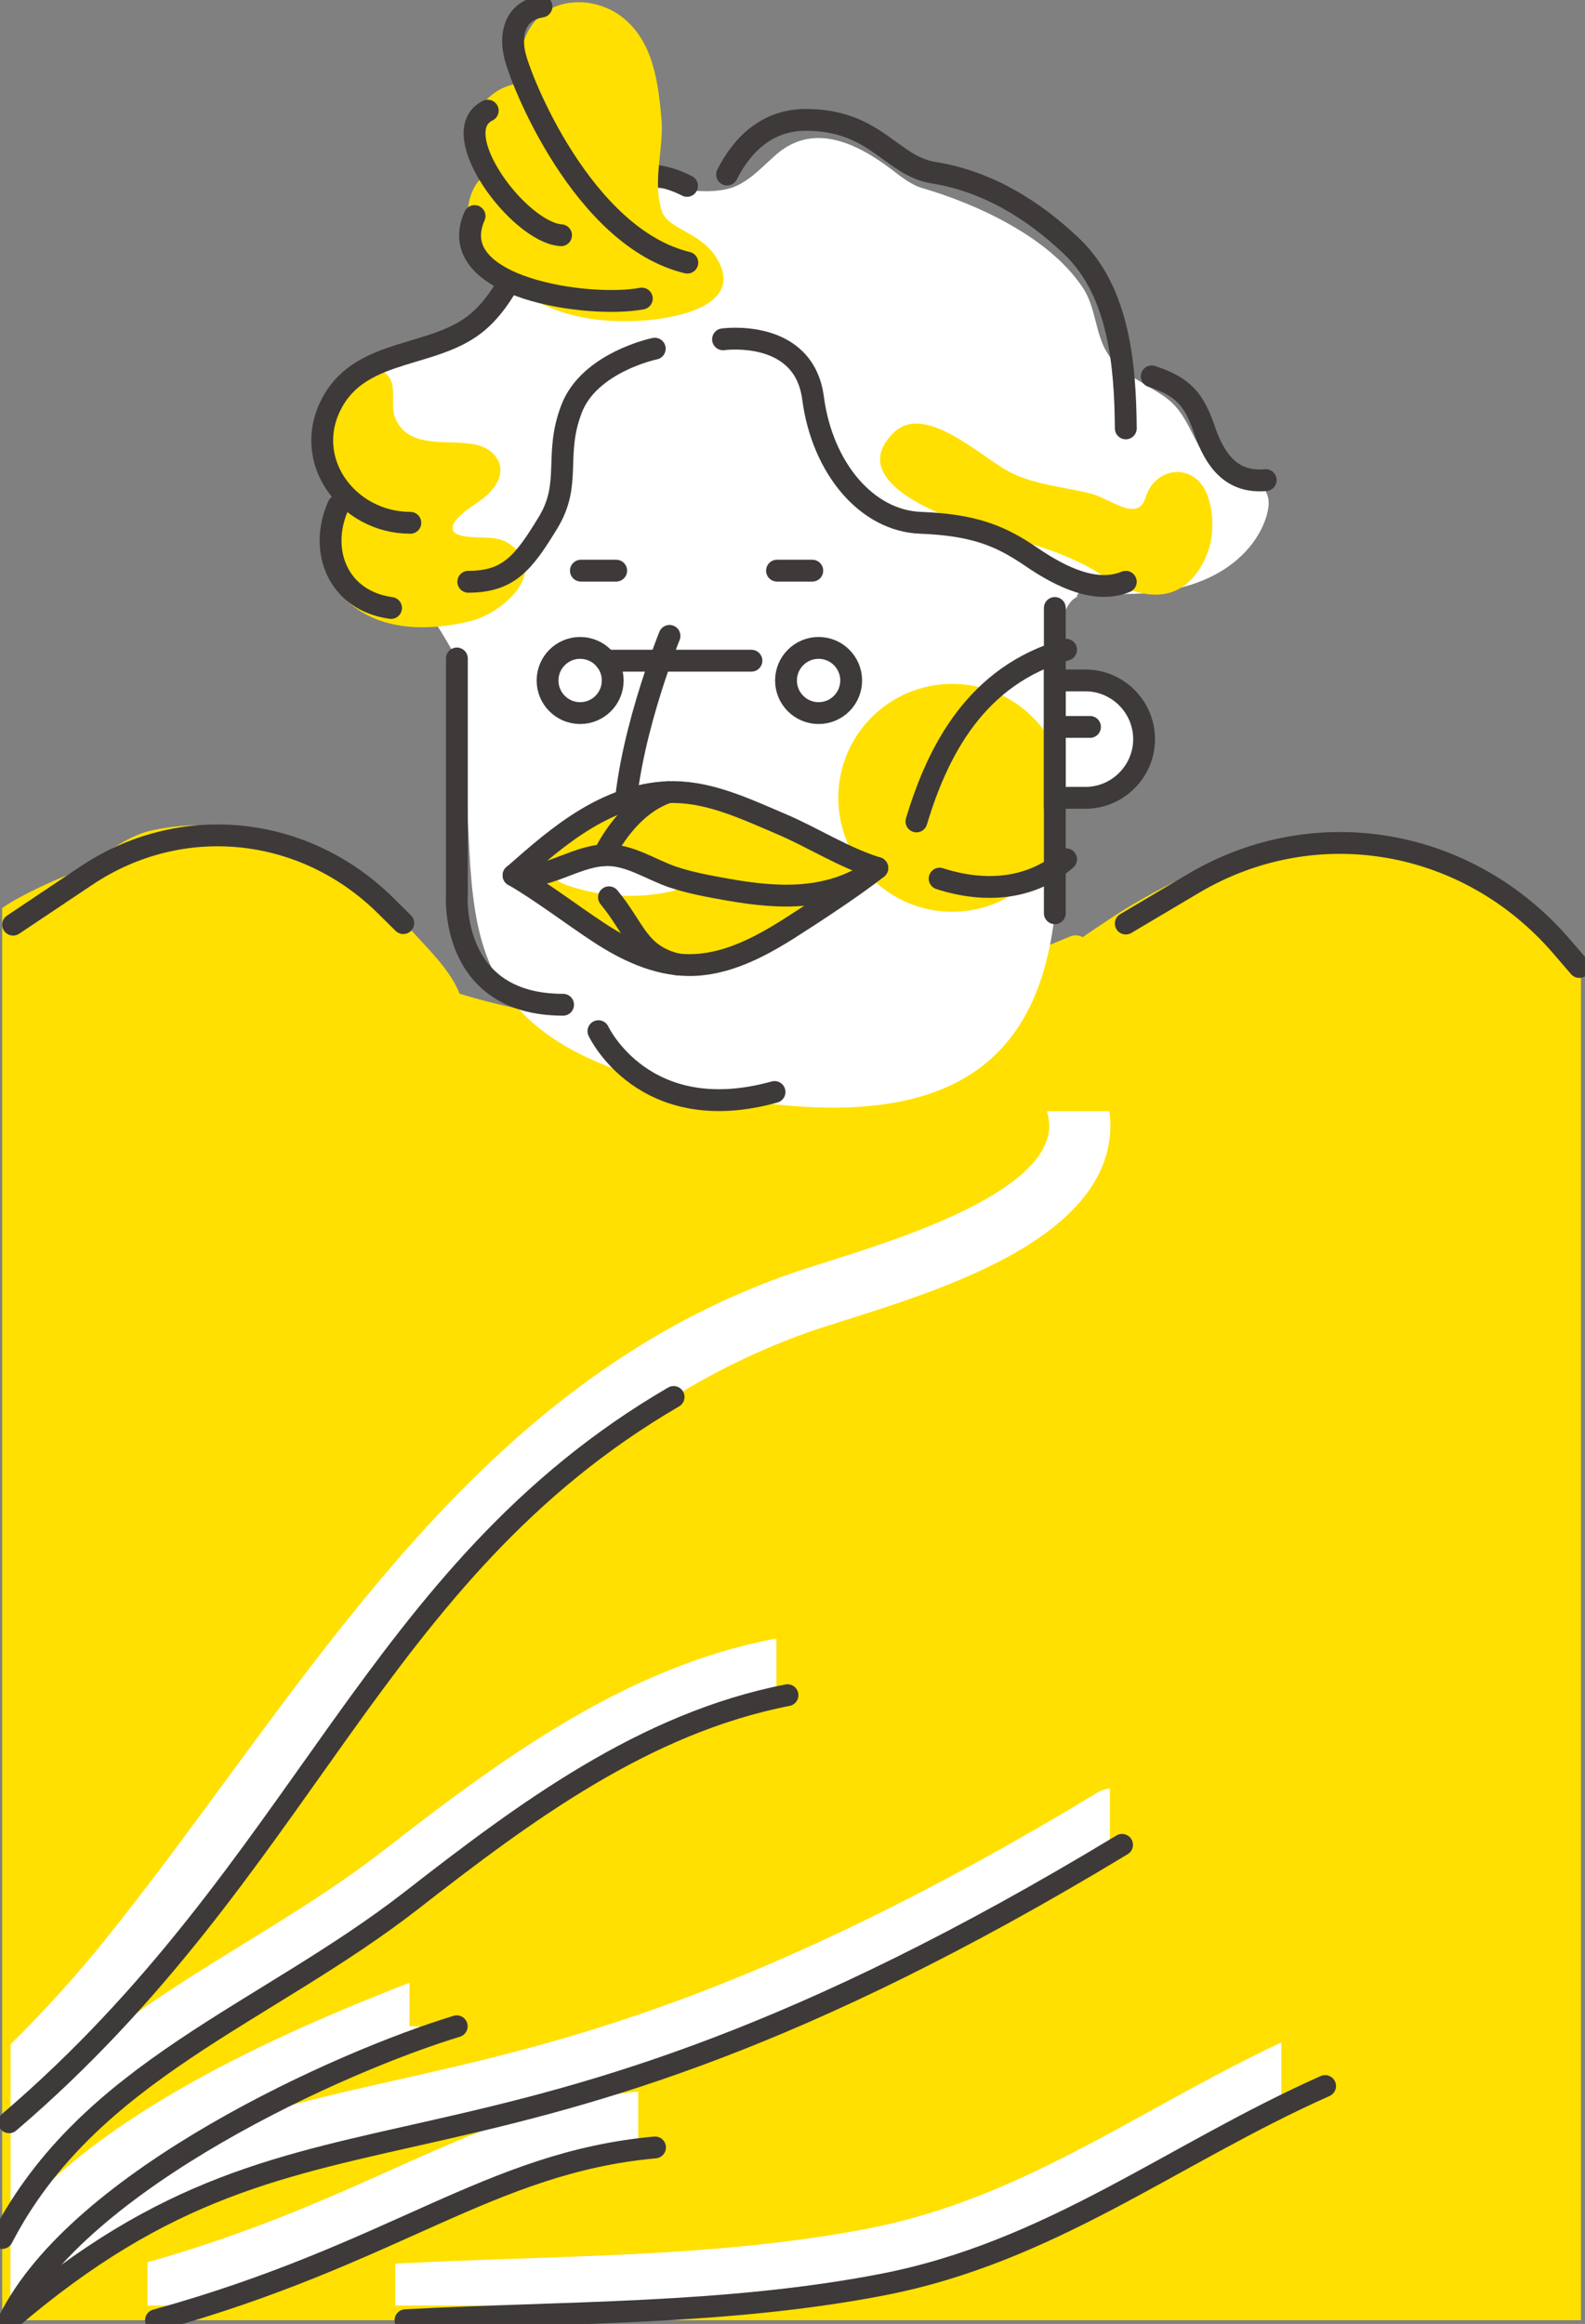 <?xml version="1.0" encoding="UTF-8"?>
<svg width="363px" height="532px" viewBox="0 0 363 532" version="1.1" xmlns="http://www.w3.org/2000/svg" xmlns:xlink="http://www.w3.org/1999/xlink">
    <rect x="0" y="0" width="363" height="532" fill="#808080" stroke="none"/>
    <!-- Generator: sketchtool 49.2 (51160) - http://www.bohemiancoding.com/sketch -->
    <title>DAE14223-4A0F-49AF-8F45-DFD4A9D7B3B0</title>
    <desc>Created with sketchtool.</desc>
    <defs></defs>
    <g id="Symbols" stroke="none" stroke-width="1" fill="none" fill-rule="evenodd">
        <g id="BIRD_IMAGE">
            <g id="Page-1">
                <path d="M289.584,193.905 C277.964,196.949 263.881,203.761 252.974,211.149 C251.244,212.321 249.546,213.415 247.962,214.552 C247.148,214.09 246.134,213.937 245.073,214.385 C201.3,232.852 150.664,241.337 105.268,227.49 C103.214,222.257 98.389,217.595 94.944,213.779 C89.212,207.426 82.943,202.29 75.532,197.878 C62.473,190.104 49.256,187.031 34.877,190.076 C27.606,191.615 22.029,197.735 15.129,200.461 C13.065,201.275 5.086,204.654 0.5,207.869 L0.5,531.149 L362.081,531.149 L362.081,218.358 C361.982,217.982 323.955,184.901 289.584,193.905" id="Fill-1" fill="#FFE000"></path>
                <path d="M239.754,254.367 C240.71,257.545 240.208,259.774 239.633,261.32 C234.715,274.538 205.193,283.863 189.333,288.873 C185.981,289.933 183.086,290.846 180.698,291.688 C121.593,312.507 86.106,360.786 51.787,407.476 C42.918,419.541 33.747,432.017 24.384,443.685 C17.535,452.219 10.17,460.354 2.419,467.973 L2.419,486.459 C3.263,486.156 4.063,485.687 4.766,485.045 C15.67,475.077 25.944,464.11 35.303,452.447 C44.852,440.55 54.112,427.95 63.067,415.767 C96.129,370.788 130.317,324.277 185.35,304.892 C187.521,304.128 190.315,303.245 193.55,302.224 C214.218,295.695 245.452,285.829 252.754,266.202 C254.192,262.337 254.626,258.384 254.063,254.367 L239.754,254.367 Z" id="Fill-3" fill="#FFFFFF"></path>
                <path d="M177.808,375.127 C177.53,375.148 177.25,375.18 176.97,375.235 C143.647,381.744 115.882,401.763 88.022,423.464 C77.694,431.51 66.496,438.402 55.666,445.068 C36.565,456.824 16.953,468.905 2.418,487.397 L2.418,512.12 C3.337,511.49 4.125,510.646 4.673,509.589 C17.398,485.06 39.55,471.426 63.004,456.991 C74.156,450.127 85.689,443.028 96.626,434.509 C123.546,413.538 148.294,395.652 177.808,389.361 L177.808,375.127 Z" id="Fill-5" fill="#FFFFFF"></path>
                <path d="M251.308,410.379 C173.21,457.614 127.463,467.912 90.704,476.187 C59.391,483.234 34.217,488.909 2.418,514.153 L2.418,527.794 L7.817,527.794 C12.251,524.128 16.521,520.893 20.689,517.997 L20.689,515.142 L24.928,515.142 C47.986,500.16 68.103,495.624 93.778,489.845 C130.832,481.504 176.803,471.135 254.185,424.968 L254.185,409.414 C253.196,409.519 252.214,409.83 251.308,410.379" id="Fill-7" fill="#FFFFFF"></path>
                <path d="M264.008,482.931 C242.943,494.528 223.045,505.481 198.63,510.189 C172.596,515.207 145.407,516.137 119.113,517.035 C109.743,517.356 100.054,517.687 90.519,518.198 L90.519,527.794 L174.911,527.794 C183.732,526.856 192.54,525.62 201.28,523.935 C227.863,518.81 249.671,506.805 270.76,495.195 C278.128,491.138 285.675,486.993 293.465,483.106 L293.465,467.539 C283.157,472.394 273.443,477.736 264.008,482.931" id="Fill-9" fill="#FFFFFF"></path>
                <path d="M95.975,463.86 L93.793,463.86 L93.793,453.888 C62.63,465.973 23.119,483.897 2.418,508.991 L2.418,527.795 L6.585,527.795 C20.331,501.034 62.478,481.223 95.975,468.063 L95.975,463.86 Z" id="Fill-11" fill="#FFFFFF"></path>
                <path d="M89.517,496.763 C74.305,503.579 57.099,511.278 33.782,517.885 L33.782,527.794 L49.368,527.794 C60.325,524.25 69.853,520.533 78.517,516.875 L78.517,515.142 L82.581,515.142 C86.992,513.236 91.186,511.356 95.243,509.538 C113.337,501.43 127.8,494.966 146.166,492.873 L146.166,478.793 C124.87,480.939 108.454,488.276 89.517,496.763" id="Fill-13" fill="#FFFFFF"></path>
                <path d="M290.514,114.436 C289.814,109.041 282.539,109.706 279.034,107.336 C273.464,103.573 273.037,95.538 267.2,91.177 C263.001,88.04 257.214,85.869 254.092,81.557 C250.741,76.929 251.154,70.575 247.967,65.823 C243.858,59.695 237.705,55.066 231.364,51.453 C224.645,47.623 217.392,44.863 211.275,43.074 C208.58,42.286 206.355,40.429 204.115,38.738 C196.202,32.761 186.31,27.956 177.772,35.377 C174.228,38.457 170.945,42.34 166.351,43.311 C158.294,45.013 151.34,41.247 142.988,44.308 C134.548,47.401 126.874,53.093 121.395,60.21 C116.048,67.157 110.888,74.775 103.057,78.713 C97.83,81.342 91.78,82.111 86.726,85.059 C81.615,88.041 74.141,93.374 73.865,99.285 C73.618,104.575 76.607,109.264 81.299,111.565 C81.288,111.925 81.274,112.287 81.276,112.648 C77.715,113.995 75.249,118.356 75.776,122.279 C76.385,126.808 77.139,132.734 80.831,135.427 C82.837,136.891 91.415,136.805 93.555,138.072 C97.947,137.771 102.021,146.548 104.634,150.74 C108.392,156.769 104.734,155.082 104.2,161.294 C104.195,161.351 104.184,161.403 104.178,161.458 C113.526,203.112 91.213,239.795 170.193,251.849 C216.885,258.974 237.804,243.728 241.578,209.059 C241.768,207.307 242.127,205.72 242.62,204.264 C242.082,203.54 241.768,202.594 241.815,201.419 C241.936,198.385 241.886,194.793 242.7,191.601 C240.866,188.687 242.101,183.968 246.445,184.29 C246.994,184.33 247.587,184.417 248.203,184.521 C249.391,183.967 250.663,183.554 251.932,183.009 C254.627,181.853 256.785,179.945 259.703,179.269 C259.832,179.01 259.96,178.758 260.089,178.519 C260.741,177.31 261.66,176.617 262.66,176.325 C263.66,171.375 264.081,165.835 261.273,162.231 C258.902,159.189 255.011,156.327 251.3,155.424 C249.828,155.067 248.312,154.693 246.993,154.019 C246.331,154.418 245.535,154.674 244.57,154.674 C238.879,154.674 238.49,146.487 243.359,145.315 C242.919,143.005 243.273,140.587 244.839,138.269 C245.352,137.51 245.975,136.976 246.65,136.628 C246.723,135.614 247.608,135.175 249.632,135.519 C284.028,139.179 291.161,119.428 290.514,114.436" id="Fill-15" fill="#FFFFFF"></path>
                <path d="M116.088,124.146 C113.262,122.451 108.622,123.459 105.483,122.572 C104.81,122.381 104.08,122.098 103.775,121.469 C103.384,120.666 103.877,119.716 104.447,119.028 C106.232,116.871 108.822,115.569 110.997,113.806 C113.172,112.042 115.057,109.38 114.505,106.635 C114.049,104.369 111.997,102.694 109.788,102.01 C103.847,100.17 94.304,103.313 90.747,96.248 C88.657,92.095 92.372,86.292 86.139,84.379 C81.84,83.06 76.623,87.103 74.677,90.619 C71.678,96.04 72.472,103.241 75.865,108.285 C76.952,109.901 78.473,111.422 80.277,112.793 C76.118,114.119 73.734,124.402 74.186,128.176 C74.592,131.56 76.553,134.588 78.955,137.017 C86.525,144.673 98.357,144.584 108.088,142.084 C115.009,140.306 126.591,130.445 116.088,124.146" id="Fill-17" fill="#FFE000"></path>
                <path d="M262.773,120.886 C262.798,120.888 262.829,120.892 262.868,120.904 C262.942,120.926 262.944,120.988 262.773,120.886 M262.69,120.911 C262.813,121.185 262.633,120.988 262.69,120.911 M275.904,112.026 C275.741,111.728 275.567,111.445 275.38,111.177 C271.739,105.965 264.287,107.573 262.385,113.83 C260.574,119.79 254.335,114.103 249.688,112.958 C243.557,111.449 237.246,111.018 231.492,108.188 C225.052,105.02 211.967,92.007 204.741,98.995 C194.175,109.216 212.682,116.786 220.296,119.563 C231.083,123.494 242.852,125.311 252.558,131.787 C261.754,137.922 271.971,138.788 276.669,126.251 C278.136,122.336 278.049,115.95 275.904,112.026" id="Fill-19" fill="#FFE000"></path>
                <path d="M244.159,182.64 C244.159,197.046 232.481,208.725 218.075,208.725 C203.669,208.725 191.991,197.046 191.991,182.64 C191.991,168.235 203.669,156.556 218.075,156.556 C232.481,156.556 244.159,168.235 244.159,182.64" id="Fill-21" fill="#FFE000"></path>
                <path d="M157.341,42.554 C148.034,37.687 136.736,40.01 128.823,46.482 C119.89,53.787 118.158,66.307 109.393,73.719 C99.604,81.998 83.259,79.512 76.287,91.766 C68.702,105.094 79.522,119.682 93.979,119.682" id="Stroke-23" stroke="#3E3A39" stroke-width="5" stroke-linecap="round"></path>
                <path d="M89.556,139.179 C77.558,137.557 72.824,126.255 77.464,115.775" id="Stroke-25" stroke="#3E3A39" stroke-width="5" stroke-linecap="round"></path>
                <path d="M166.514,39.95 C170.116,32.809 175.932,27.462 184.486,27.444 C200.579,27.41 204.071,37.986 213.802,39.529 C226.022,41.468 236.666,47.995 245.502,56.444 C256.37,66.838 257.71,83.847 257.831,98.07" id="Stroke-27" stroke="#3E3A39" stroke-width="5" stroke-linecap="round"></path>
                <path d="M263.771,86.166 C271.259,88.604 273.541,91.672 275.892,98.516 C278.232,105.324 282.024,110.646 289.879,109.906" id="Stroke-29" stroke="#3E3A39" stroke-width="5" stroke-linecap="round"></path>
                <path d="M149.953,79.817 C149.953,79.817 134.986,82.908 130.892,93.614 C126.796,104.321 131.036,110.601 125.496,119.682 C119.957,128.763 116.555,133.182 107.246,133.182" id="Stroke-31" stroke="#3E3A39" stroke-width="5" stroke-linecap="round"></path>
                <path d="M165.591,77.679 C165.591,77.679 184.088,75.073 186.203,91.116 C188.318,107.158 198.487,119.217 210.822,119.682 C223.156,120.148 229.208,122.702 236.191,127.477 C243.174,132.251 251.075,135.975 257.831,133.182" id="Stroke-33" stroke="#3E3A39" stroke-width="5" stroke-linecap="round"></path>
                <path d="M104.634,150.739 L104.634,204.708 C104.634,204.708 102.722,230.008 128.958,230.008" id="Stroke-35" stroke="#3E3A39" stroke-width="5" stroke-linecap="round"></path>
                <path d="M137.054,236.059 C137.054,236.059 147.448,258.316 177.388,249.98" id="Stroke-37" stroke="#3E3A39" stroke-width="5" stroke-linecap="round"></path>
                <path d="M153.331,145.567 C153.331,145.567 142.948,171.028 142.948,190.044 L165.59,190.044" id="Stroke-39" stroke="#3E3A39" stroke-width="5" stroke-linecap="round" stroke-linejoin="round"></path>
                <path d="M138.783,151.247 L172.096,151.247" id="Stroke-41" stroke="#3E3A39" stroke-width="5" stroke-linecap="round"></path>
                <path d="M177.95,130.635 L186.031,130.635" id="Stroke-43" stroke="#3E3A39" stroke-width="5" stroke-linecap="round"></path>
                <path d="M133.04,130.635 L141.121,130.635" id="Stroke-45" stroke="#3E3A39" stroke-width="5" stroke-linecap="round"></path>
                <path d="M194.938,155.781 C194.938,159.903 191.597,163.244 187.476,163.244 C183.355,163.244 180.013,159.903 180.013,155.781 C180.013,151.66 183.355,148.319 187.476,148.319 C191.597,148.319 194.938,151.66 194.938,155.781 Z" id="Stroke-47" stroke="#3E3A39" stroke-width="5" stroke-linecap="round"></path>
                <path d="M140.327,155.781 C140.327,159.903 136.986,163.244 132.865,163.244 C128.744,163.244 125.402,159.903 125.402,155.781 C125.402,151.66 128.744,148.319 132.865,148.319 C136.986,148.319 140.327,151.66 140.327,155.781 Z" id="Stroke-49" stroke="#3E3A39" stroke-width="5" stroke-linecap="round"></path>
                <path d="M241.578,139.179 L241.578,209.059" id="Stroke-51" stroke="#3E3A39" stroke-width="5" stroke-linecap="round"></path>
                <path d="M248.583,155.762 L241.578,155.762 L241.578,182.64 L248.583,182.64 C255.975,182.64 262.022,176.593 262.022,169.201 C262.022,161.81 255.975,155.762 248.583,155.762 Z" id="Stroke-53" stroke="#3E3A39" stroke-width="5" stroke-linecap="round"></path>
                <path d="M241.578,166.409 L249.632,166.409" id="Stroke-55" stroke="#3E3A39" stroke-width="5" stroke-linecap="round"></path>
                <path d="M92.362,211.323 L88.302,207.309 C69.555,188.776 41.432,185.966 19.766,200.461 L3,211.677" id="Stroke-57" stroke="#3E3A39" stroke-width="5" stroke-linecap="round"></path>
                <path d="M257.831,211.42 L273.312,202.244 C301.171,185.731 336.154,191.711 357.64,216.658 L361.695,221.366" id="Stroke-59" stroke="#3E3A39" stroke-width="5" stroke-linecap="round"></path>
                <path d="M154.269,319.798 C85.166,360.032 70.035,427.796 2.082,485.835" id="Stroke-61" stroke="#3E3A39" stroke-width="5" stroke-linecap="round"></path>
                <path d="M0.5,512.323 C20.382,473.999 60.615,461.235 94.364,434.944 C120.147,414.859 147.567,394.466 180.353,388.063" id="Stroke-63" stroke="#3E3A39" stroke-width="5" stroke-linecap="round"></path>
                <path d="M2.081,531.149 C73.794,469.611 107.246,512.885 256.971,422.326" id="Stroke-65" stroke="#3E3A39" stroke-width="5" stroke-linecap="round"></path>
                <path d="M92.868,531.149 C129.266,529.196 166.054,529.949 201.996,523.019 C240.692,515.558 268.383,493.151 303.477,477.539" id="Stroke-67" stroke="#3E3A39" stroke-width="5" stroke-linecap="round"></path>
                <path d="M2.081,531.149 C18.209,498.773 78.176,471.873 104.603,463.86" id="Stroke-69" stroke="#3E3A39" stroke-width="5" stroke-linecap="round"></path>
                <path d="M35.722,531.149 C90.426,516.021 112.065,495.044 150.013,491.596" id="Stroke-71" stroke="#3E3A39" stroke-width="5" stroke-linecap="round"></path>
                <path d="M209.887,188.043 C214.77,171.779 223.618,154.556 244.159,148.739" id="Stroke-73" stroke="#3E3A39" stroke-width="5" stroke-linecap="round" stroke-linejoin="round"></path>
                <path d="M215.198,201.136 C225.887,204.585 236.341,203.507 244.159,196.703" id="Stroke-75" stroke="#3E3A39" stroke-width="5" stroke-linecap="round" stroke-linejoin="round"></path>
                <path d="M153.711,204.069 C153.692,204.073 153.673,204.077 153.655,204.082 C145.844,205.789 137.565,205.304 130.006,202.697 C129.041,202.364 128.05,201.972 127.359,201.22 C126.01,199.751 127.025,198.244 128.442,197.33 C134.706,193.29 141.663,194.179 148.169,197.106 C150.332,198.079 152.496,199.052 154.659,200.025 C155.367,200.343 156.152,200.748 156.363,201.495 C156.739,202.831 155.075,203.756 153.711,204.069 M194.72,196.034 C183.321,188.377 166.498,181.841 150.774,181.376 C148.81,181.44 146.859,181.553 144.927,181.818 C144.758,181.913 144.576,181.998 144.368,182.061 C142.231,182.714 140.021,183.176 137.841,183.721 C137.378,183.923 136.922,184.14 136.466,184.356 C136.262,184.769 135.924,185.143 135.399,185.423 C132.459,186.994 129.796,189.027 126.855,190.582 C125.754,191.572 124.716,192.637 123.756,193.793 C122.981,194.725 122.014,194.842 121.181,194.502 C120.691,195.232 120.343,195.945 120.223,196.603 C120.057,197.513 119.557,198.061 118.934,198.325 C118.948,199.306 119.128,200.286 119.519,201.242 C120.607,203.903 123.069,206.102 125.667,208.132 C126.103,207.96 126.599,207.886 127.153,207.98 C129.923,208.448 131.702,210.291 134.014,211.75 C136.568,213.362 139.322,214.638 142.016,215.993 C144.761,217.374 147.353,219.47 150.025,221.34 C152.322,221.278 154.613,220.762 156.814,220.215 C169.923,216.949 182.44,212.394 193.973,206.741 C193.611,205.689 193.859,204.475 195.141,203.797 C197.02,202.801 198.561,201.39 200.322,200.266 C198.654,198.84 196.782,197.419 194.72,196.034" id="Fill-77" fill="#FFE000"></path>
                <path d="M117.624,200.383 C124.938,201.634 131.146,196.256 138.252,195.78 C143.931,195.402 149.018,199.095 154.202,200.815 C158.202,202.141 162.36,202.887 166.499,203.627 C179.03,205.868 190.614,206.184 200.914,198.703" id="Stroke-79" stroke="#3E3A39" stroke-width="5" stroke-linecap="round" stroke-linejoin="round"></path>
                <path d="M117.624,200.383 C124.02,204.097 130.97,209.416 137.151,213.479 C143.333,217.541 150.33,220.869 157.726,220.928 C166.018,220.993 173.766,216.973 180.769,212.533 C186.096,209.156 196.007,202.666 200.914,198.703" id="Stroke-81" stroke="#3E3A39" stroke-width="5" stroke-linecap="round" stroke-linejoin="round"></path>
                <path d="M117.624,200.383 C122.921,195.72 128.255,191.028 134.312,187.405 C140.369,183.782 147.255,181.253 154.312,181.321 C162.88,181.403 170.895,185.235 178.782,188.584 C186.294,191.776 193.123,196.271 200.914,198.703" id="Stroke-83" stroke="#3E3A39" stroke-width="5" stroke-linecap="round" stroke-linejoin="round"></path>
                <path d="M138.252,195.781 C141.555,189.374 146.59,183.485 153.026,181.338" id="Stroke-85" stroke="#3E3A39" stroke-width="5" stroke-linecap="round" stroke-linejoin="round"></path>
                <path d="M139.469,205.409 C145.453,212.601 146.052,218.579 155.147,220.775" id="Stroke-87" stroke="#3E3A39" stroke-width="5" stroke-linecap="round" stroke-linejoin="round"></path>
                <path d="M163.851,58.674 C160.185,53.103 153.018,52.421 151.645,48.481 C149.285,41.696 152.113,34.018 151.478,27.045 C150.738,18.914 149.649,9.93 142.982,4.308 C138.127,0.215 130.655,-0.844 125.252,2.491 C119.852,5.827 117.544,13.705 120.962,19.055 C116.136,18.688 111.231,21.613 109.26,26.032 C107.288,30.452 108.391,36.057 111.891,39.401 C107.487,42.153 106.18,48.317 107.755,53.266 C109.332,58.213 113.168,62.11 117.252,65.315 C125.666,71.917 135.675,74.144 146.993,73.401 C156.03,72.807 170.939,69.449 163.851,58.674" id="Fill-89" fill="#FFE000"></path>
                <path d="M124.012,1.499 C118.335,2.437 116.722,7.094 117.842,12.373 C119.108,18.342 133.539,54.382 157.412,60.127" id="Stroke-91" stroke="#3E3A39" stroke-width="5" stroke-linecap="round"></path>
                <path d="M111.705,25.329 C101.739,30.186 118.821,53.2 128.495,53.852" id="Stroke-93" stroke="#3E3A39" stroke-width="5" stroke-linecap="round"></path>
                <path d="M108.686,49.461 C101.385,65.94 134.833,70.643 146.993,68.349" id="Stroke-95" stroke="#3E3A39" stroke-width="5" stroke-linecap="round"></path>
            </g>
        </g>
    </g>
</svg>
